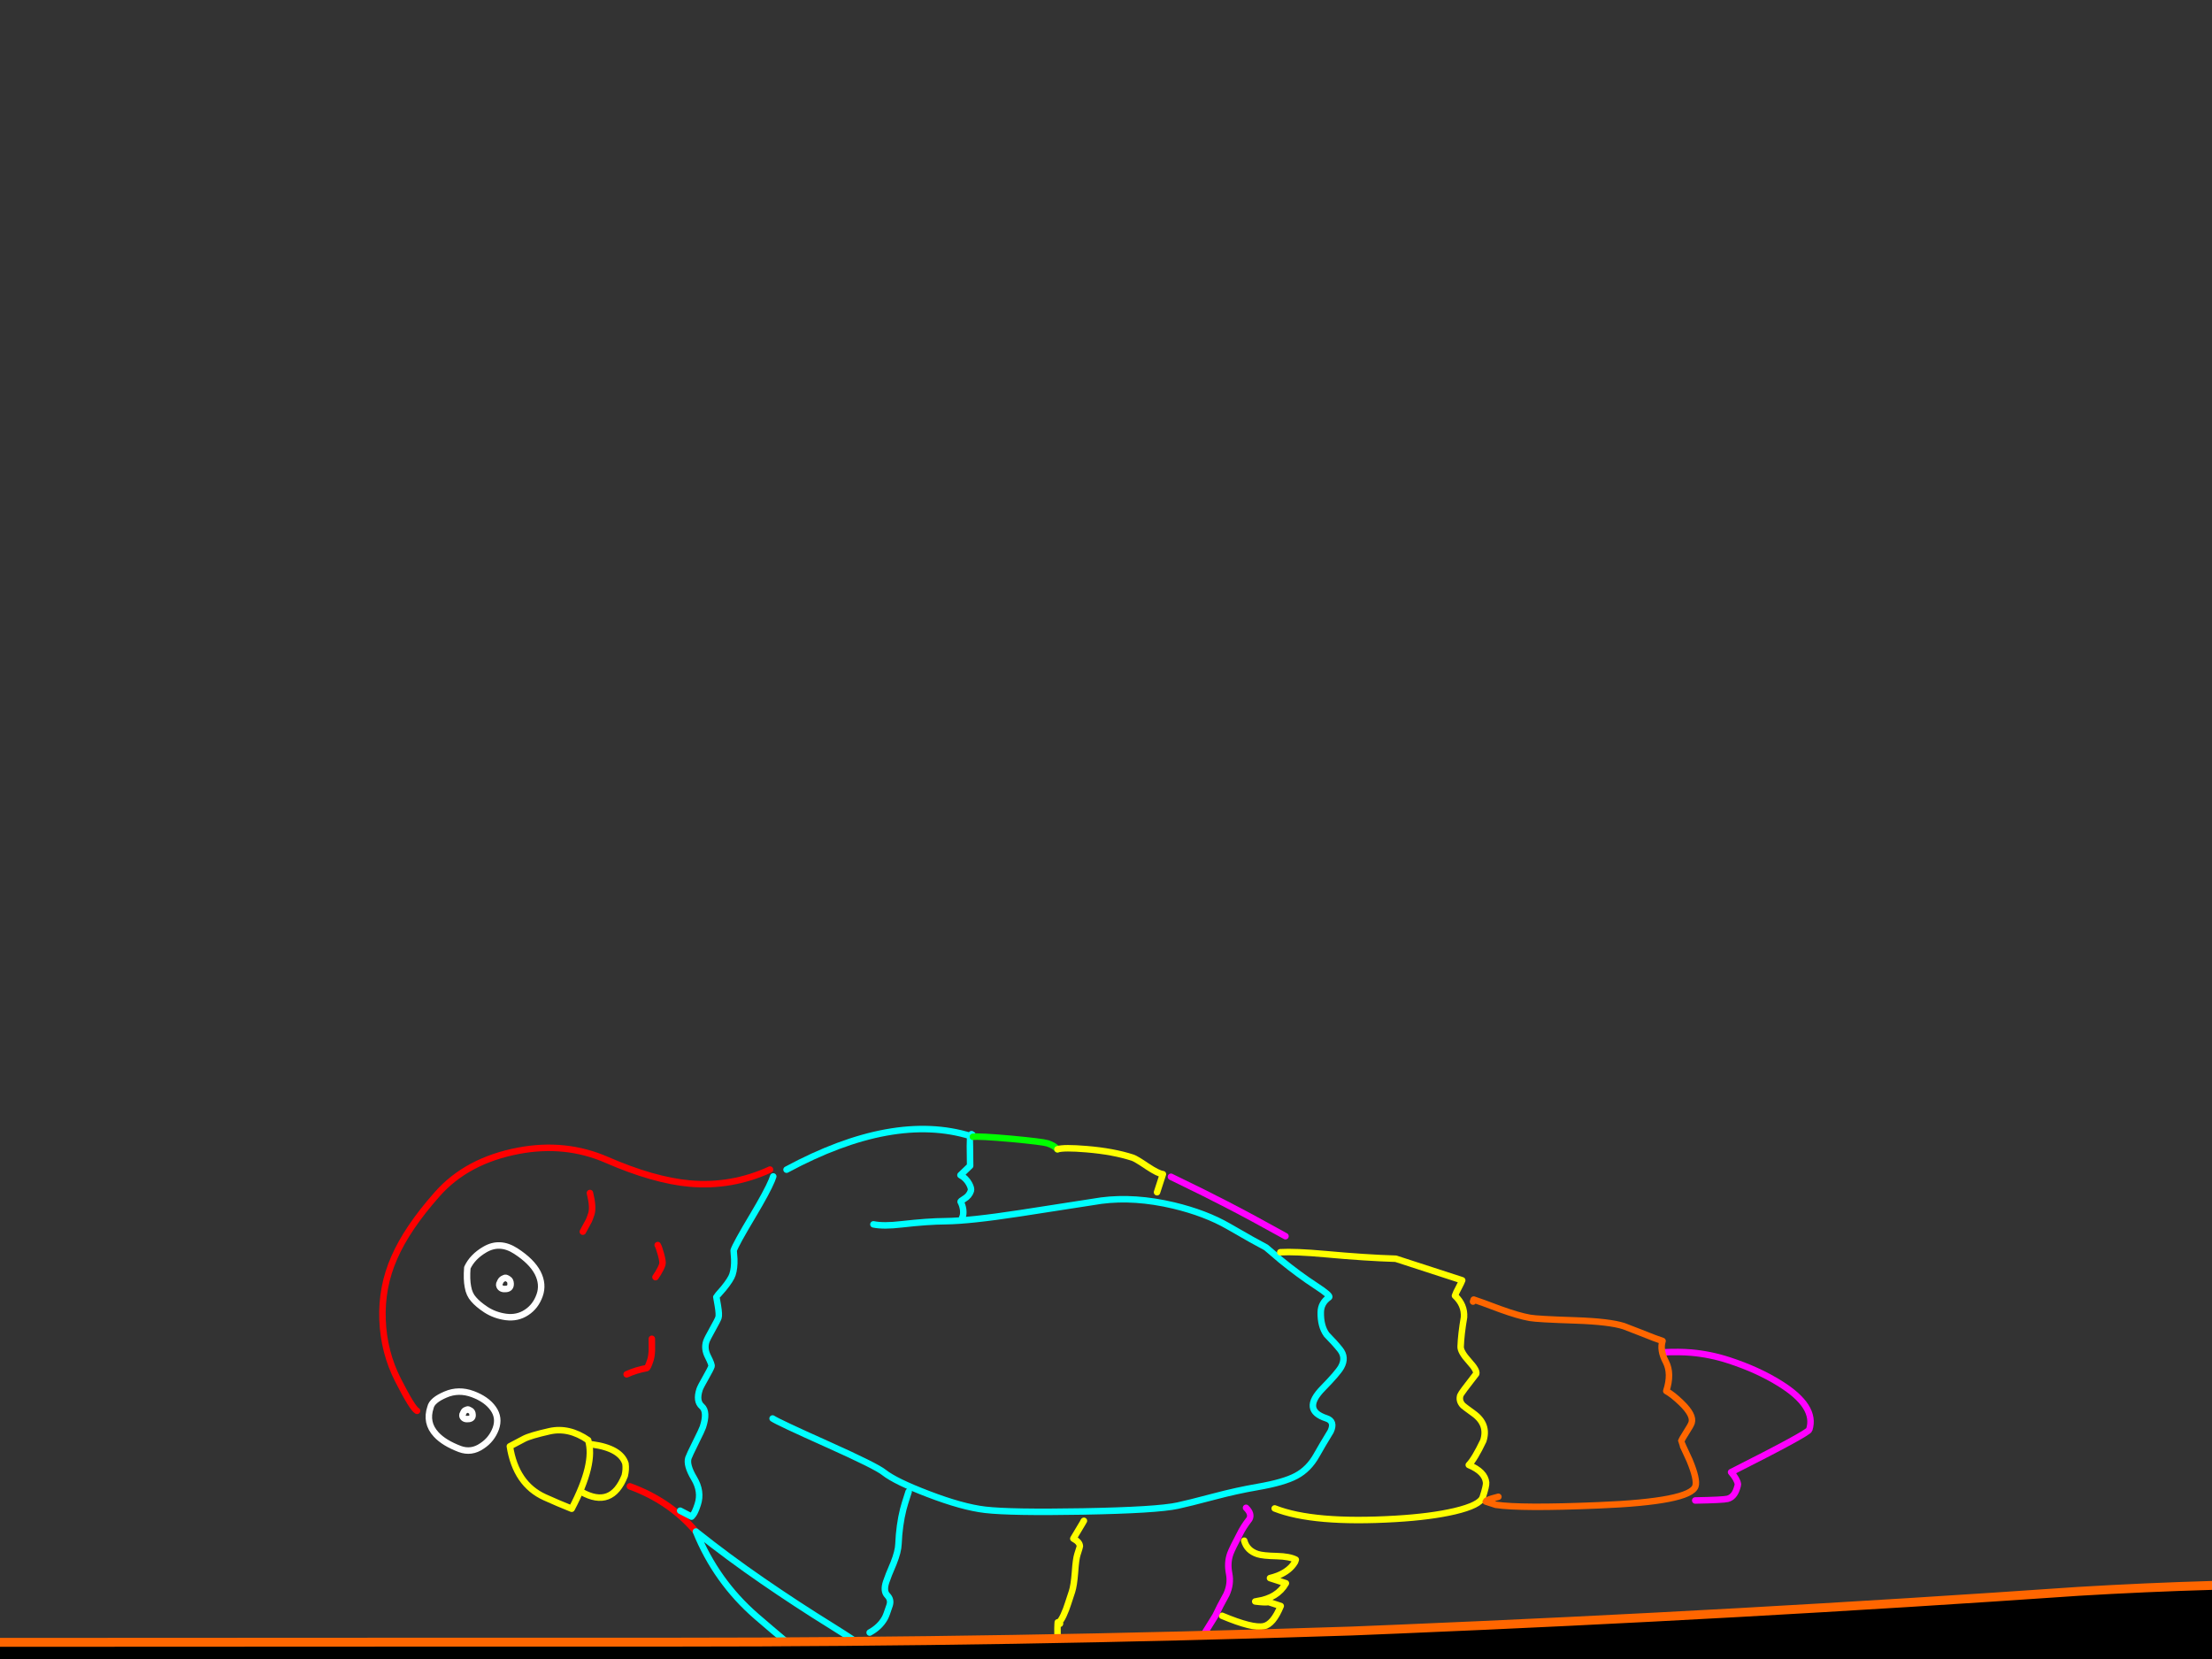 <?xml version="1.0" encoding="utf-8"?>
<svg id="EdithAnim12" image-rendering="inherit" baseProfile="basic" version="1.1" x="0px" y="0px" width="800" height="600" xmlns="http://www.w3.org/2000/svg" xmlns:xlink="http://www.w3.org/1999/xlink">
  <rect width="100%" height="100%" fill="#333333" stroke="none"/>
  <g id="14_JurorParrotf142r1" overflow="visible">
    <g id="Parrot">
      <path id="Layer2_0_1_STROKES" stroke="#FFF" stroke-width="2.349" stroke-linejoin="round" stroke-linecap="round" fill="none" d="M169.014,458.491 Q170.86,454.521 175.353,451.906 180.77,448.726 186.537,452.453 192.303,456.179 194.47,460.341 196.581,464.485 195.163,468.47 193.726,472.511 190.437,474.653 187.129,476.851 182.928,476.288 178.912,475.724 175.702,473.631 172.809,471.703 171.291,469.913 169.7,468.161 169.233,465.416 168.693,462.709 169.014,458.491Z M182.284,462.309 Q181.376,462.632 180.992,463.433 180.59,464.29 180.572,464.346 180.463,464.681 180.671,465.181 181.201,466.403 183.13,466.165 184.744,465.949 184.676,464.26 184.63,463.071 183.902,462.65 183.398,462.301 183.175,462.228 182.746,462.027 182.284,462.309Z M155.707,508.937 Q156.283,506.407 161.151,504.346 165.89,502.305 171.012,504.216 176.021,506.091 178.387,509.453 180.714,512.741 179.314,516.67 177.839,520.637 174.31,522.948 170.486,525.595 166.295,524.048 160.578,521.881 157.75,518.801 153.818,514.56 155.707,508.937Z M168.733,509.897 Q167.936,510.071 167.644,510.778 167.26,511.58 167.242,511.636 167.169,511.859 167.321,512.341 167.831,513.433 169.575,513.197 171.059,513 170.9,511.59 170.855,510.587 170.184,510.184 169.773,509.927 169.55,509.854 169.195,509.615 168.733,509.897Z" test="Parrot"/>
      <path id="Layer2_0_2_STROKES" stroke="#F00" stroke-width="2.349" stroke-linejoin="round" stroke-linecap="round" fill="none" d="M210.793,445.454 Q212.553,442.321 212.937,441.52 213.321,440.718 213.865,439.043 214.645,436.641 213.362,431.47 M237.065,461.896 L238.039,460.422 Q239.102,458.668 239.556,457.272 239.828,456.434 239.027,453.58 238.283,450.93 237.869,450.302 M278.483,422.993 Q264.547,429.394 249.364,428.041 236.411,426.857 219.475,419.501 204.55,412.984 187.582,416.176 168.833,419.716 158.061,431.961 147.234,444.188 142.597,454.846 137.904,465.485 138.346,477.237 138.769,489.045 144.028,499.275 149.193,509.413 150.833,510.255 M227.793,537.55 Q242.207,542.79 251.687,553.898 M226.633,497.037 Q230.243,495.431 233.841,494.81 234.304,494.713 235.212,491.921 235.684,490.469 235.76,488.332 235.776,487.905 235.748,484.191" test="Parrot"/>
      <path id="Layer2_0_3_STROKES" stroke="#0FF" stroke-width="2.349" stroke-linejoin="round" stroke-linecap="round" fill="none" d="M245.985,546.364 L250.105,548.506 Q250.935,547.664 251.446,546.472 251.811,545.726 252.356,544.051 253.862,539.415 251.022,534.664 248.145,529.838 248.979,527.269 249.27,526.376 251.593,521.697 253.898,517.074 254.207,516.124 256.004,510.595 253.853,508.661 251.629,506.765 253.009,502.521 253.317,501.571 255.168,498.345 257.038,495.062 257.328,494.168 257.528,493.554 256.058,490.668 254.569,487.838 255.44,485.157 255.749,484.208 257.655,480.813 259.561,477.419 259.851,476.525 260.178,475.52 259.633,472.256 259.361,470.623 259.07,469.047 259.125,468.88 261.666,466 264.334,462.73 264.915,460.943 265.659,458.653 265.56,455.348 265.473,453.715 265.332,452.249 266.058,450.015 272.275,439.624 277.429,430.987 279.125,426.907 279.453,426.087 279.653,425.473 M279.421,513.019 Q281.288,514.304 299.4,522.413 316.916,530.267 319.701,532.53 323.829,535.786 335.582,540.285 348.042,545.075 356.313,546.034 365.477,547.098 391.621,546.641 418.453,546.16 425.962,544.525 429.54,543.773 439.4,541.173 447.37,539.07 454.696,537.808 464.378,536.138 468.798,533.746 473.348,531.335 476.17,526.262 478.076,522.868 481.25,517.663 482.931,514.01 479.691,512.957 470.644,510.017 478.402,502.103 483.857,496.528 485.048,494.383 486.972,490.933 484.592,487.998 482.885,485.838 479.779,482.667 477.564,479.601 477.674,474.512 477.761,471.205 480.643,469.178 481.437,468.634 475.932,465.054 469.717,460.996 463.177,455.66 L457.906,451.168 Q453.785,449.027 444.329,443.545 436.01,438.742 424.438,435.97 410.447,432.658 398.332,434.216 397.683,434.314 369.006,438.765 350.679,441.577 342.006,441.661 335.507,441.71 326.081,442.784 319.531,443.558 315.886,442.805 M351.725,410.425 Q351.116,410.969 350.79,411.974 350.735,412.141 350.862,421.63 349.258,423.147 347.359,425 349.355,426.08 350.484,428.114 351.407,429.835 351.135,430.672 350.536,432.515 348.705,433.588 347.245,434.472 347.432,434.656 348.129,435.932 348.345,437.546 348.545,439.402 347.959,440.446 M284.463,423.022 Q323.156,402.191 351.134,410.913 L351.37,410.187 M251.687,553.898 Q263.364,563.189 275.778,571.731 288.137,580.254 300.936,588.18 309.053,593.226 316.894,598.739 329.403,607.558 343.523,613.32 346.858,614.651 350.225,615.498 364.851,619.325 378.516,626.298 383.083,628.585 386.75,632.123 389.425,634.721 392.063,637.245 388.803,638.347 385.158,637.78 356.47,633.335 329.831,622.393 325.583,620.643 321.481,618.445 314.712,614.763 307.889,611.249 301.605,607.972 296.093,603.464 284.62,594.116 273.479,584.506 258.991,571.894 251.687,553.898Z M314.529,590.437 Q318.209,588.422 319.986,585.233 320.537,584.3 321.734,580.614 322.406,578.547 320.927,577.017 319.393,575.469 320.464,572.174 321.172,569.995 323.179,565.338 324.856,561.128 324.947,558.379 325.23,551.617 326.672,545.849 327.051,544.305 328.612,539.501" test="Parrot"/>
      <path id="Layer2_0_4_STROKES" stroke="#0F0" stroke-width="2.349" stroke-linejoin="round" stroke-linecap="round" fill="none" d="M382.444,415.654 Q381.338,414.306 378.881,413.508 377.149,412.945 365.646,411.862 353.938,410.836 351.861,411.149" test="Parrot"/>
      <path id="Layer2_0_5_STROKES" stroke="#FF0" stroke-width="2.349" stroke-linejoin="round" stroke-linecap="round" fill="none" d="M418.459,431.186 L420.582,424.652 Q418.91,424.479 415.046,421.926 410.846,419.08 409.673,418.698 402.636,416.412 392.955,415.612 384.778,414.93 382.444,415.654 M184.395,523.076 Q186.559,536.747 196.995,541.497 201.784,543.67 206.758,545.657 215.362,529.25 212.718,520.857 205.754,516.062 198.765,517.619 191.701,519.214 189.537,520.363 187.317,521.494 184.395,523.076Z M210.333,539.595 Q221.206,545.66 225.944,533.738 226.503,531.45 226.208,529.317 224.421,523.796 214.196,522.387 M375.211,618.987 Q378.834,616.768 380.76,615.974 381.092,615.711 382.272,612.081 383.216,609.177 382.707,598.391 382.326,589.684 382.512,587.213 382.491,586.897 382.545,586.73 383.624,587.019 385.555,582.027 385.956,580.984 387.717,575.567 388.406,573.444 388.779,568.687 389.096,563.912 389.658,562.181 390.53,559.5 390.546,559.258 390.553,557.717 388.185,556.453 393.027,548.394 391.761,550.391 M382.512,587.213 Q382.533,587.528 382.996,587.432 383.941,587.183 382.545,586.73 M429.649,619.821 Q431.622,625.34 434.088,627.253 435.134,628.025 439.714,629.513 445.745,631.474 448.844,628.59 451.167,626.381 455.732,616.133 453.945,615.552 452.328,615.397 453.892,613.435 455.932,610.579 L457.112,606.948 Q454.741,607.783 452.796,608.448 454.506,606.225 456.367,604.298 L458.019,599.216 454.389,598.036 Q449.508,600.896 442.723,600.111 436.306,598.767 434.84,598.908 434.604,599.634 433.406,600.85 M441.973,584.369 Q453.058,589.021 457.044,588.155 460.493,587.423 463.192,580.829 L458.836,579.413 Q457.407,579.628 453.968,579.19 454.246,579.095 454.562,579.074 462.019,577.978 465.061,572.606 L459.309,570.737 Q460.717,570.392 462.125,569.861 466.531,568.082 468.383,564.856 L468.637,564.074 Q466.418,562.921 461.83,562.788 456.741,562.678 454.842,562.061 450.988,560.808 449.995,557.213 M461.013,545.542 Q475.02,551.082 504.739,549.316 517.455,548.57 526.075,546.555 535.307,544.369 536.251,541.465 537.594,537.332 537.474,536.181 537.073,532.284 531.204,529.821 533.342,527.614 536.45,521.091 538.392,515.115 532.884,511.163 529.485,508.7 529.111,508.332 527.501,506.635 528.155,504.625 528.409,503.843 533.89,496.856 534.289,495.627 531.331,492.381 528.147,488.877 528.263,487 528.433,482.486 529.483,476.405 529.765,471.928 526.212,468.612 526.593,467.439 527.637,465.555 528.626,463.654 528.825,463.039 L504.81,455.235 Q493.925,454.908 479.355,453.57 468.316,452.576 463.026,452.894" test="Parrot"/>
      <path id="Layer2_0_6_STROKES" stroke="#F0F" stroke-width="2.349" stroke-linejoin="round" stroke-linecap="round" fill="none" d="M392.063,637.245 L402.591,639.432 Q414.174,641.22 419.431,638.915 422.096,637.743 425.01,637.517 426.606,637.356 428.946,637.376 430.635,637.307 431.112,636.412 431.66,635.294 431.211,632.307 430.642,628.356 428.273,624.437 426.618,621.738 427.489,619.057 428.324,616.488 431.435,610.336 433.807,604.747 432.444,601.34 431.119,598.007 434.128,593.119 435.834,590.339 439.577,584.331 441.039,581.163 443.568,576.613 445.285,572.848 444.532,569.084 443.76,565.19 444.961,561.875 445.762,559.789 448.307,554.997 449.642,552.22 451.85,549.418 452.894,547.534 450.649,545.323 M464.913,447.086 Q452.363,440.105 443.581,435.584 436.72,431.996 423.487,425.596 M613.107,542.668 Q623.171,542.481 624.784,542.078 627.138,541.485 628.154,538.357 628.535,537.185 628.532,536.813 628.315,535.013 626.067,532.43 653.91,518.385 654.346,517.045 657.068,508.667 643.765,500.392 635.76,495.382 625.204,491.952 618.558,489.792 611.775,489.193 607.334,488.8 601.56,489.085" test="Parrot"/>
      <path id="Layer2_0_7_STROKES" stroke="#F60" stroke-width="2.349" stroke-linejoin="round" stroke-linecap="round" fill="none" d="M541.914,541.329 Q540.839,541.597 539.746,541.921 537.485,542.607 537.34,543.053 L540.97,544.233 Q549.913,545.596 578.021,544.418 611.364,543.09 613.179,537.505 613.96,535.103 611.047,528.105 607.951,521.48 607.988,521.368 608.296,520.419 609.894,517.974 611.509,515.473 611.799,514.58 612.689,511.843 608.087,507.384 604.888,504.306 602.631,503.079 604.682,496.768 602.478,492.532 600.217,488.278 601.288,484.982 598.775,484.166 593.317,481.96 587.841,479.81 587.282,479.628 582.2,477.977 569.865,477.55 555.934,477.097 553.311,476.616 549.22,475.904 542.535,473.484 535.551,470.844 532.982,470.009 L532.746,470.735" test="Parrot"/>
    </g>
    <g id="JuryBoxFront">
      <path fill="#000" stroke="none" d="M-3687.66,607.678 L-3723.586,565.712 -3726.566,773.45 Q-3713.391,773.452 -3694.91,773.45 L-3687.66,607.678 M1051.982,586.091 L1049.807,586.091 1021.051,614.364 1021.051,766.603 Q1037.941,766.631 1051.982,766.603 L1051.982,586.091 M775.776,605.423 Q655.757,608.162 535.979,615.008 414.429,620.889 292.798,621.613 168.107,622.338 43.416,622.177 -78.215,622.016 -199.845,621.613 -328.403,621.211 -456.961,619.68 -583.747,618.23 -710.452,616.136 -836.271,614.122 -962.09,617.344 -1086.62,620.486 -1211.231,627.252 -1332.459,632.488 -1453.928,630.635 -1581.842,628.621 -1709.675,620.727 -1828.808,612.753 -1948.425,611.061 -2067.478,609.45 -2186.611,610.498 -2314.444,611.625 -2442.277,613.559 -2570.593,615.572 -2698.829,617.505 -2826.178,619.439 -2953.689,621.533 -3077.736,623.627 -3201.863,624.594 -3325.508,625.56 -3449.474,623.144 -3568.93,620.808 -3687.66,607.678 L-3694.91,773.45 Q-3363.112,773.305 -1319.007,770.067 626.876,766.918 1021.051,766.603 L1021.051,614.364 Q898.696,602.684 775.776,605.423 M505.612,589.152 Q497.225,589.545 488.857,589.877 366.502,593.904 244.146,593.904 207.071,593.904 169.96,593.904 80.502,593.928 -9.022,593.985 -22.294,593.995 -35.604,593.985 -150.457,593.874 -265.413,592.213 -302.265,591.684 -339.116,590.602 -375.979,590.357 -412.9,590.038 -440.526,589.88 -468.238,589.635 -495.889,588.905 -523.576,588.507 -651.973,586.735 -780.45,585.447 -880.391,584.464 -980.294,588.83 -994.945,589.518 -1009.615,590.28 -1130.52,595.838 -1251.184,602.201 L-1509.025,603.49 Q-1638.388,597.287 -1767.59,589.313 -1884.629,581.177 -2002.393,580.05 -2129.743,578.761 -2256.931,580.533 -2381.139,582.305 -2505.509,584.802 -2622.548,587.219 -2739.667,589.716 -2858.72,592.213 -2977.934,594.146 -3103.512,596.16 -3229.411,594.549 -3351.364,593.018 -3473.156,584.963 -3598.492,577.472 -3723.586,565.712 L-3687.66,607.678 Q-3568.93,620.808 -3449.474,623.144 -3325.508,625.56 -3201.863,624.594 -3077.736,623.627 -2953.689,621.533 -2826.178,619.439 -2698.829,617.505 -2570.593,615.572 -2442.277,613.559 -2314.444,611.625 -2186.611,610.498 -2067.478,609.45 -1948.425,611.061 -1828.808,612.753 -1709.675,620.727 -1581.842,628.621 -1453.928,630.635 -1332.459,632.488 -1211.231,627.252 -1086.62,620.486 -962.09,617.344 -836.271,614.122 -710.452,616.136 -583.747,618.23 -456.961,619.68 -328.403,621.211 -199.845,621.613 -78.215,622.016 43.416,622.177 168.107,622.338 292.798,621.613 414.429,620.889 535.979,615.008 655.757,608.162 775.776,605.423 898.696,602.684 1021.051,614.364 L1049.807,586.091 1049.888,584.802 Q1020.265,582.134 990.603,579.486 967.891,577.369 945.173,575.861 848.569,569.736 751.611,575.539 628.742,584.063 505.612,589.152Z" test="JuryBoxFront" stroke-width="1.611"/>
      <path id="Layer1_0_1_STROKES" stroke="#F60" stroke-width="3.222" stroke-linejoin="round" stroke-linecap="round" fill="none" d="M1049.928,584.842 Q1020.265,582.134 990.603,579.486 967.891,577.369 945.173,575.901 848.569,569.736 751.611,575.539 628.742,584.063 505.612,589.192 497.225,589.545 488.857,589.877 366.502,593.904 244.146,593.904 207.071,593.904 170,593.904 80.502,593.928 -9.022,593.985 -22.294,593.995 -35.564,593.985 -150.457,593.874 -265.413,592.213 -302.265,591.684 -339.116,590.642 -375.979,590.357 -412.86,590.078 -440.526,589.88 -468.198,589.675 -495.889,588.905 -523.576,588.507 -651.973,586.735 -780.45,585.447 -880.391,584.464 -980.254,588.87 -994.945,589.518 -1009.615,590.28 -1130.52,595.838 -1251.184,602.201 L-1509.025,603.49 Q-1638.388,597.287 -1767.59,589.313 -1884.629,581.177 -2002.393,580.05 -2129.743,578.761 -2256.931,580.533 -2381.139,582.305 -2505.509,584.802 -2622.548,587.219 -2739.667,589.716 -2858.72,592.213 -2977.934,594.146 -3103.512,596.16 -3229.411,594.549 -3351.364,593.018 -3473.156,584.963 -3598.492,577.472 -3723.586,565.712 L-3687.66,607.678 Q-3568.93,620.808 -3449.474,623.144 -3325.508,625.56 -3201.863,624.594 -3077.736,623.627 -2953.689,621.533 -2826.178,619.439 -2698.829,617.505 -2570.593,615.572 -2442.277,613.559 -2314.444,611.625 -2186.611,610.498 -2067.478,609.45 -1948.425,611.061 -1828.808,612.753 -1709.675,620.727 -1581.842,628.621 -1453.928,630.635 -1332.459,632.488 -1211.231,627.252 -1086.62,620.486 -962.09,617.344 -836.271,614.122 -710.452,616.136 -583.747,618.23 -456.961,619.68 -328.403,621.211 -199.845,621.613 -78.215,622.016 43.416,622.177 168.107,622.338 292.798,621.613 414.429,620.889 535.979,615.008 655.757,608.162 775.776,605.423 898.696,602.684 1021.051,614.364 L1049.807,586.091 M1049.928,584.842 Q1050.954,584.95 1051.982,585.044 L1051.982,586.091 1051.982,766.603 1051.982,784.647 M1021.051,784.647 L1021.051,766.644 M-3694.91,773.45 L-3695.393,784.647 M1021.051,766.644 L1021.051,614.364 M-3726.727,784.647 L-3726.566,773.45 -3723.586,565.712 M-3687.66,607.678 L-3694.91,773.45" test="JuryBoxFront"/>
    </g>
  </g>
</svg>
